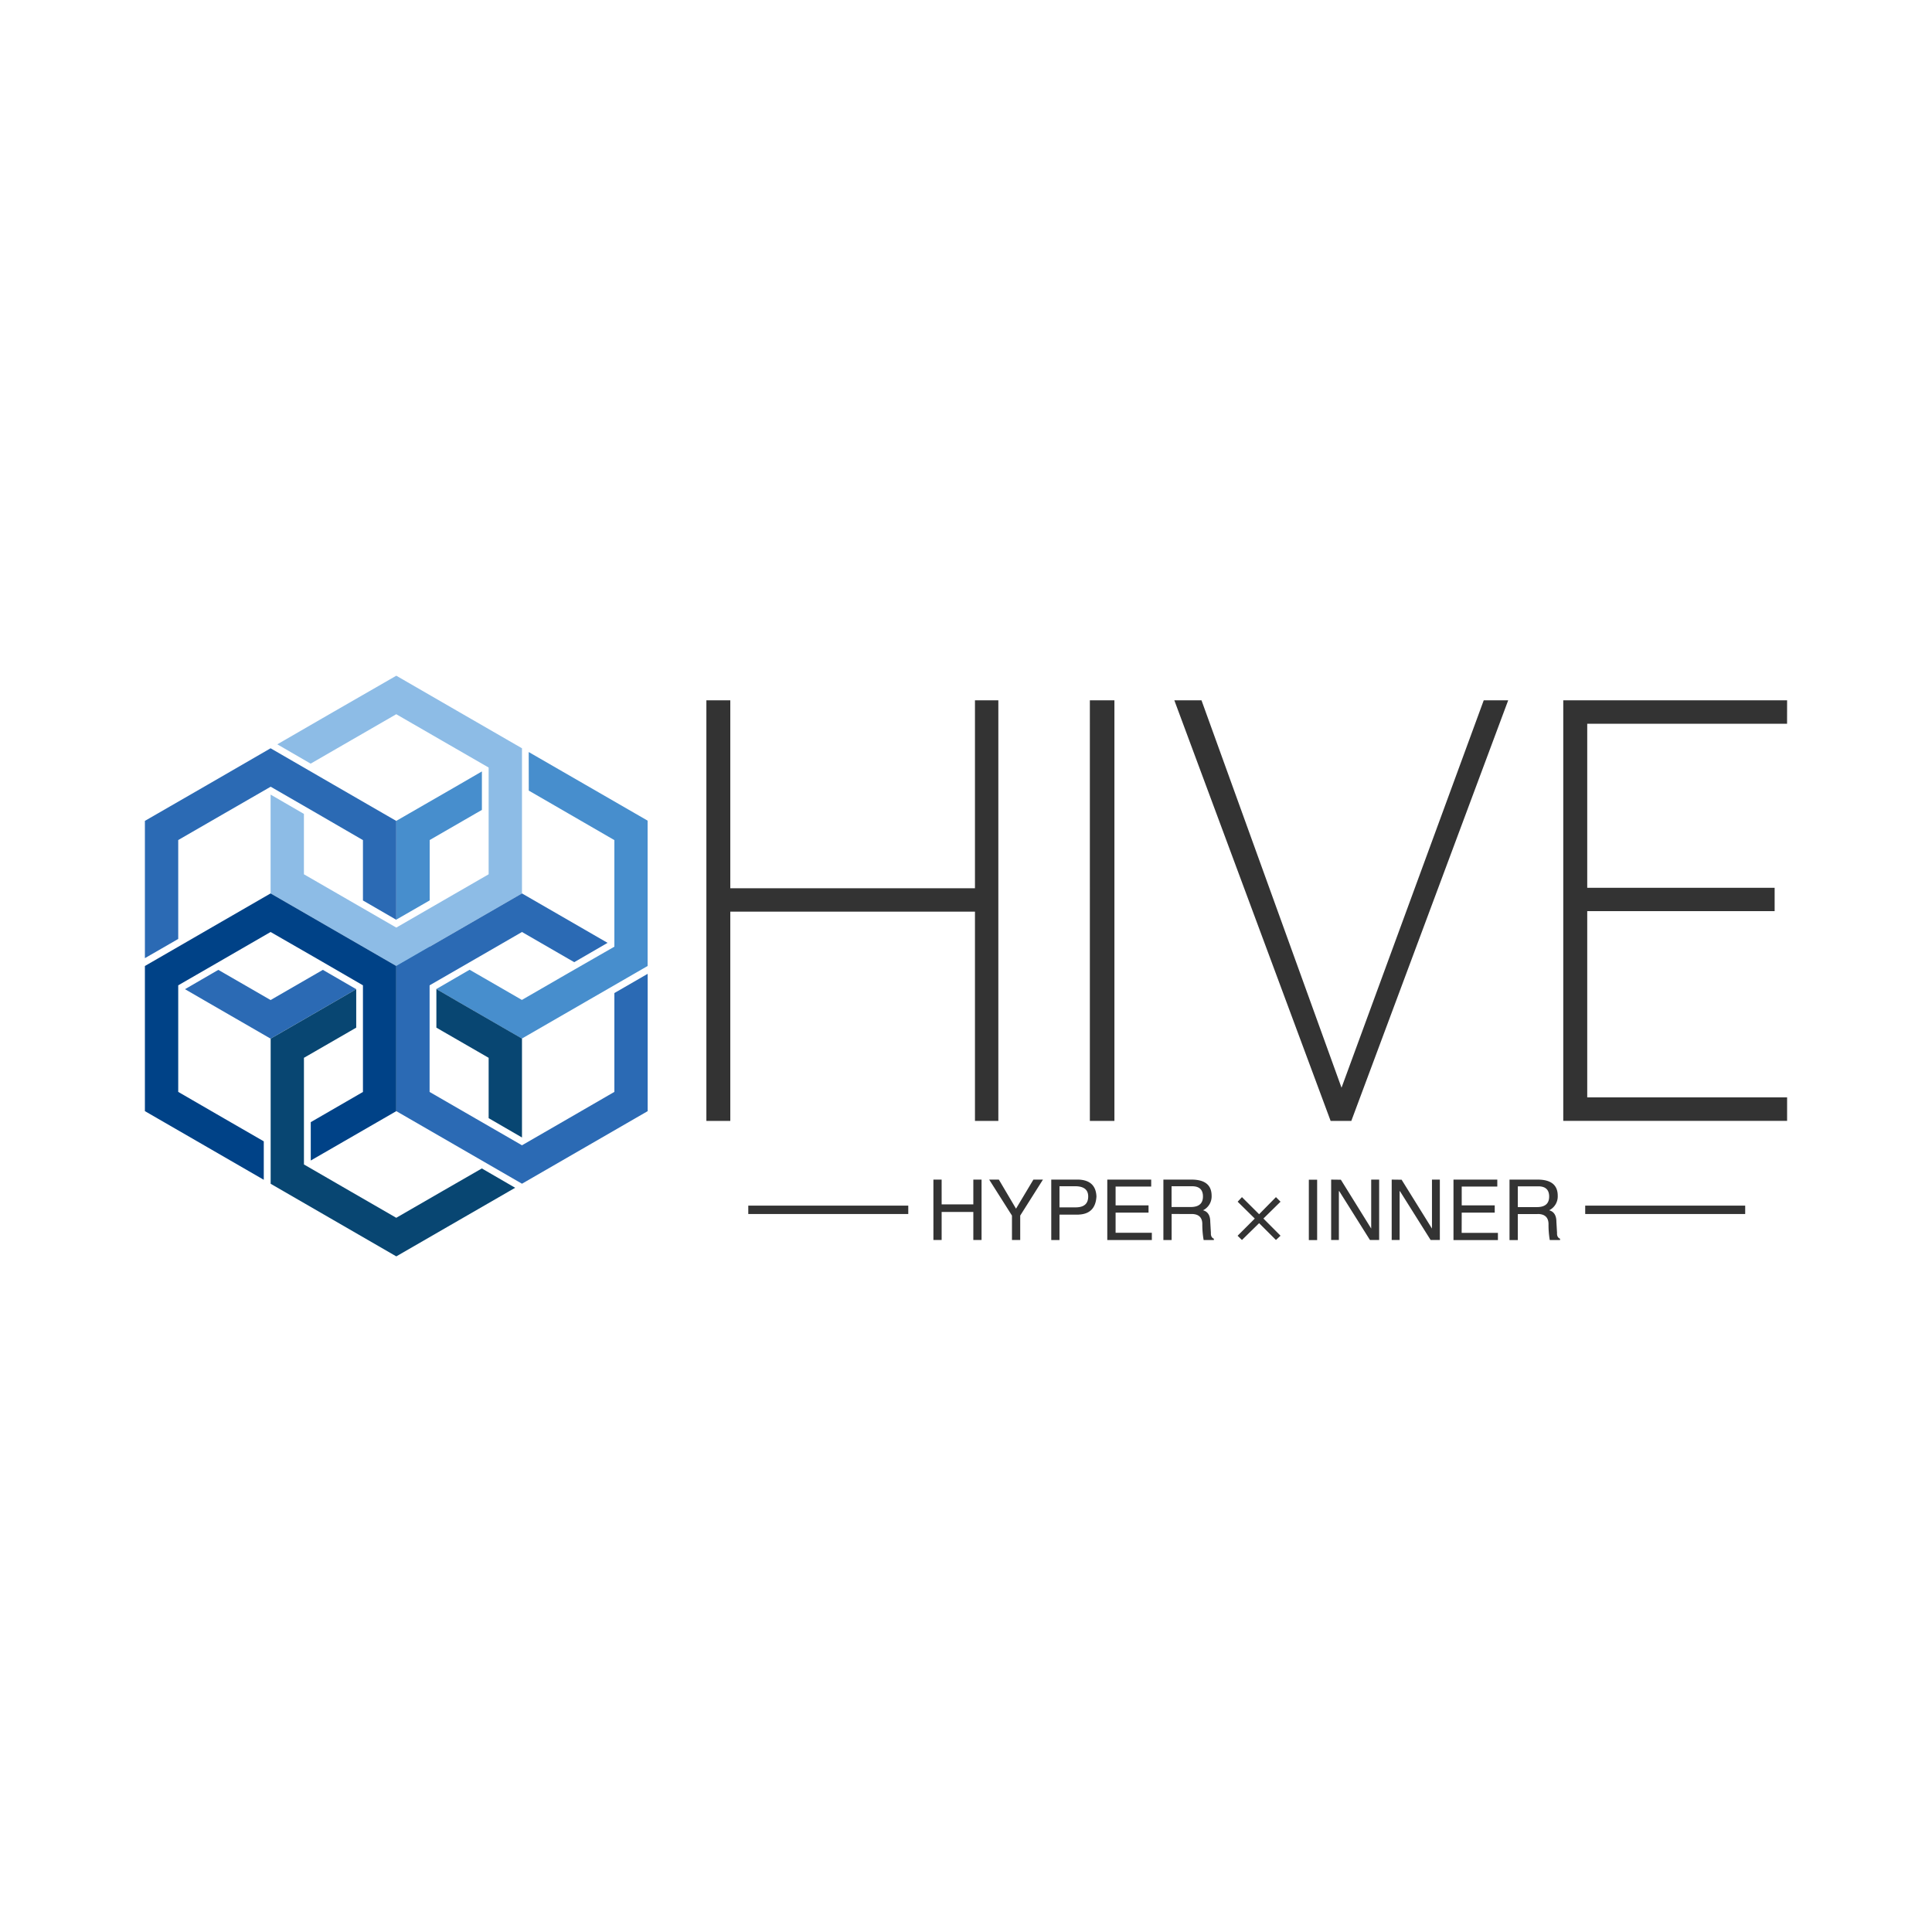 <svg id="HIVE" xmlns="http://www.w3.org/2000/svg" viewBox="0 0 1000 1000"><defs><style>.cls-1{fill:#478ecd;}.cls-1,.cls-2,.cls-3,.cls-4,.cls-5{fill-rule:evenodd;}.cls-2{fill:#2b6ab4;}.cls-3{fill:#084672;}.cls-4{fill:#8dbce6;}.cls-5{fill:#004287;}.cls-6{fill:#333;}</style></defs><g id="TITLE"><path class="cls-1" d="M205.12,476V424.88l32.53-18.75,11.78-6.84v19.92L246.31,421l-23.9,13.8v31.24Zm10.54,30L205.12,500V488.63c5.64.9,10.84,1.64,11.6,1.52a23.54,23.54,0,0,0,5.65-3V490l7.9,4.56s-9.46,7.11-14.61,11.5Zm58-116.75,29,16.73,32.54,18.78V500l-32.54,18.78-32.53,18.78-32.52-18.78-11.78-6.84,17.24-10,3.16,1.82,23.9,13.8,23.9-13.8L318,490V434.84L294.08,421l-20.39-11.79Z"/><path class="cls-2" d="M184.37,512l-11.79,6.84L140.06,537.6l-32.53-18.78L95.75,512,113,502l3.16,1.82,23.9,13.8,23.9-13.8,3.16-1.82Zm20.75-23.35V496l-17.26-10V483.4c1.47,1.38,2.39,2.43,1.77,2.43C188.61,485.86,197.3,487.39,205.12,488.63ZM140.06,387.31l32.52,18.82,32.54,18.79v51.16l-17.26-10V434.84L164,421l-23.9-13.8L116.16,421l-23.91,13.8V486L75,495.94V424.88l32.53-18.75Z"/><path class="cls-3" d="M225.87,531.9l3.15,1.83,23.9,13.79v31.24l17.26,10V537.56l-32.53-18.78-11.78-6.84ZM208.62,522l5.89,3.4s-2.57-14.45-2.11-16.06c.12-.42,1.41-1.63,3.26-3.2l-7-4.07Zm-3.5,128.3,32.53-18.78,29-16.73-17.25-10L229,616.53l-23.9,13.8-23.9-13.8-23.88-13.81v-55.2l23.91-13.79,3.15-1.83V512l-11.79,6.84L140.09,537.6v75.12l32.52,18.79Z"/><path class="cls-4" d="M205.12,349.75l32.53,18.79,32.53,18.77v75.13l-32.53,18.78L205.12,500l-32.54-18.79-32.52-18.78V411.28l17.25,10v31.25l23.9,13.79,23.91,13.8,23.9-13.8,23.9-13.79V397.28L229,383.48l-23.9-13.8-23.91,13.8-20.4,11.78-17.26-10,29-16.76Z"/><path class="cls-2" d="M270.18,612.69l32.53-18.78,32.52-18.78V504.05L318,514v51.16L294.08,579l-23.9,13.8L246.27,579l-23.91-13.81V510l23.91-13.79,23.91-13.81,23.9,13.81,3.15,1.81,17.25-10-11.77-6.8-32.53-18.78-32.53,18.78L205.12,500v75.12l32.53,18.78Z"/><path class="cls-5" d="M160.81,600.7l11.77-6.79,32.54-18.78V500l-32.54-18.79-32.52-18.78-32.53,18.78L75,500v75.12l32.53,18.78,29,16.76V590.75L116.16,579,92.25,565.16V510l23.91-13.79,23.9-13.81L164,496.17,187.86,510v55.2L164,579l-3.15,1.82V600.7Z"/><path class="cls-6" d="M504.64,362.47h12.1V580.18h-12.1V471.87H378V580.18H365.62V362.47H378v97.3H504.64Zm59.47,0h12.71V580.18H564.11Zm203.87,0h12.66l-81.2,217.71H688.73l-80.9-217.71h14.06L694.37,563Zm157,12.15H821.55v84.89h97v12.1h-97V568H925v12.15H809.14V362.47H925Z"/><rect class="cls-6" x="387.31" y="624.03" width="82.81" height="4.34"/><rect class="cls-6" x="820.5" y="624.03" width="82.81" height="4.34"/><path class="cls-6" d="M487.39,623.38h16.4V610.56h4.26v31.26h-4.26v-14.5h-16.4v14.5h-4.26V610.56h4.26Zm52.44-12.82-11.77,18.62v12.64h-4.27V629.18L512,610.56h5l8.89,15.05,9-15.05ZM556.91,614h-8.52v10.93h8.34q6.53,0,6.52-5.64h0c0-3.4-2.11-5.17-6.34-5.29Zm1.39,14.69h-9.91v13.15h-4.26V610.56H558.3q8.85.36,9.22,8.71h0q-.51,9.06-9.22,9.4Zm19.13,9.4h18.76v3.75H573.13V610.56h22.73v3.6H577.43v9.73h17.05v3.76H577.43Zm39.28-9.73H606.43v13.48h-4.26V610.56h14.54q10.41,0,10.42,8.38h0a8,8,0,0,1-4.45,7.5h0c2.5.68,3.75,2.68,3.75,6h0l.33,5.65q-.15,2.37,1.53,3.06h0v.69H623a47.55,47.55,0,0,1-.69-7.87h0q.18-5.61-5.61-5.61ZM617,614h-10.6v10.75h9.91q6.35,0,6.34-5.46h0q0-5.29-5.65-5.29Zm23.58,25.62,8.89-8.89L640.61,622l2.22-2.37,8.89,8.85,8.71-8.85L662.8,622l-8.86,8.71,8.86,8.89-2.37,2.22-8.71-8.71-8.89,8.71Zm36.87-29h4.3v31.26h-4.3Zm16.58,0,15.7,25.28V610.56h4.12v31.26h-4.77l-15.89-25.29H693v25.29H689V610.56Zm31.44,0,15.71,25.28V610.56h4.08v31.26h-4.77l-15.89-25.29h-.15v25.29h-4.11V610.56Zm31.08,27.51h18.77v3.75h-23V610.56H775v3.6H756.58v9.73h17.09v3.76H756.58Zm39.28-9.73H785.62v13.48h-4.3V610.56h14.54q10.42,0,10.42,8.38h0a8,8,0,0,1-4.44,7.5h0c2.5.68,3.75,2.68,3.75,6h0l.33,5.65q-.15,2.37,1.56,3.06h0v.69h-5.32a46.56,46.56,0,0,1-.65-7.87h0c.1-3.74-1.79-5.61-5.65-5.61Zm.33-14.36H785.62v10.75h9.91q6.32,0,6.31-5.46h0c0-3.53-1.89-5.29-5.65-5.29Z"/></g></svg>